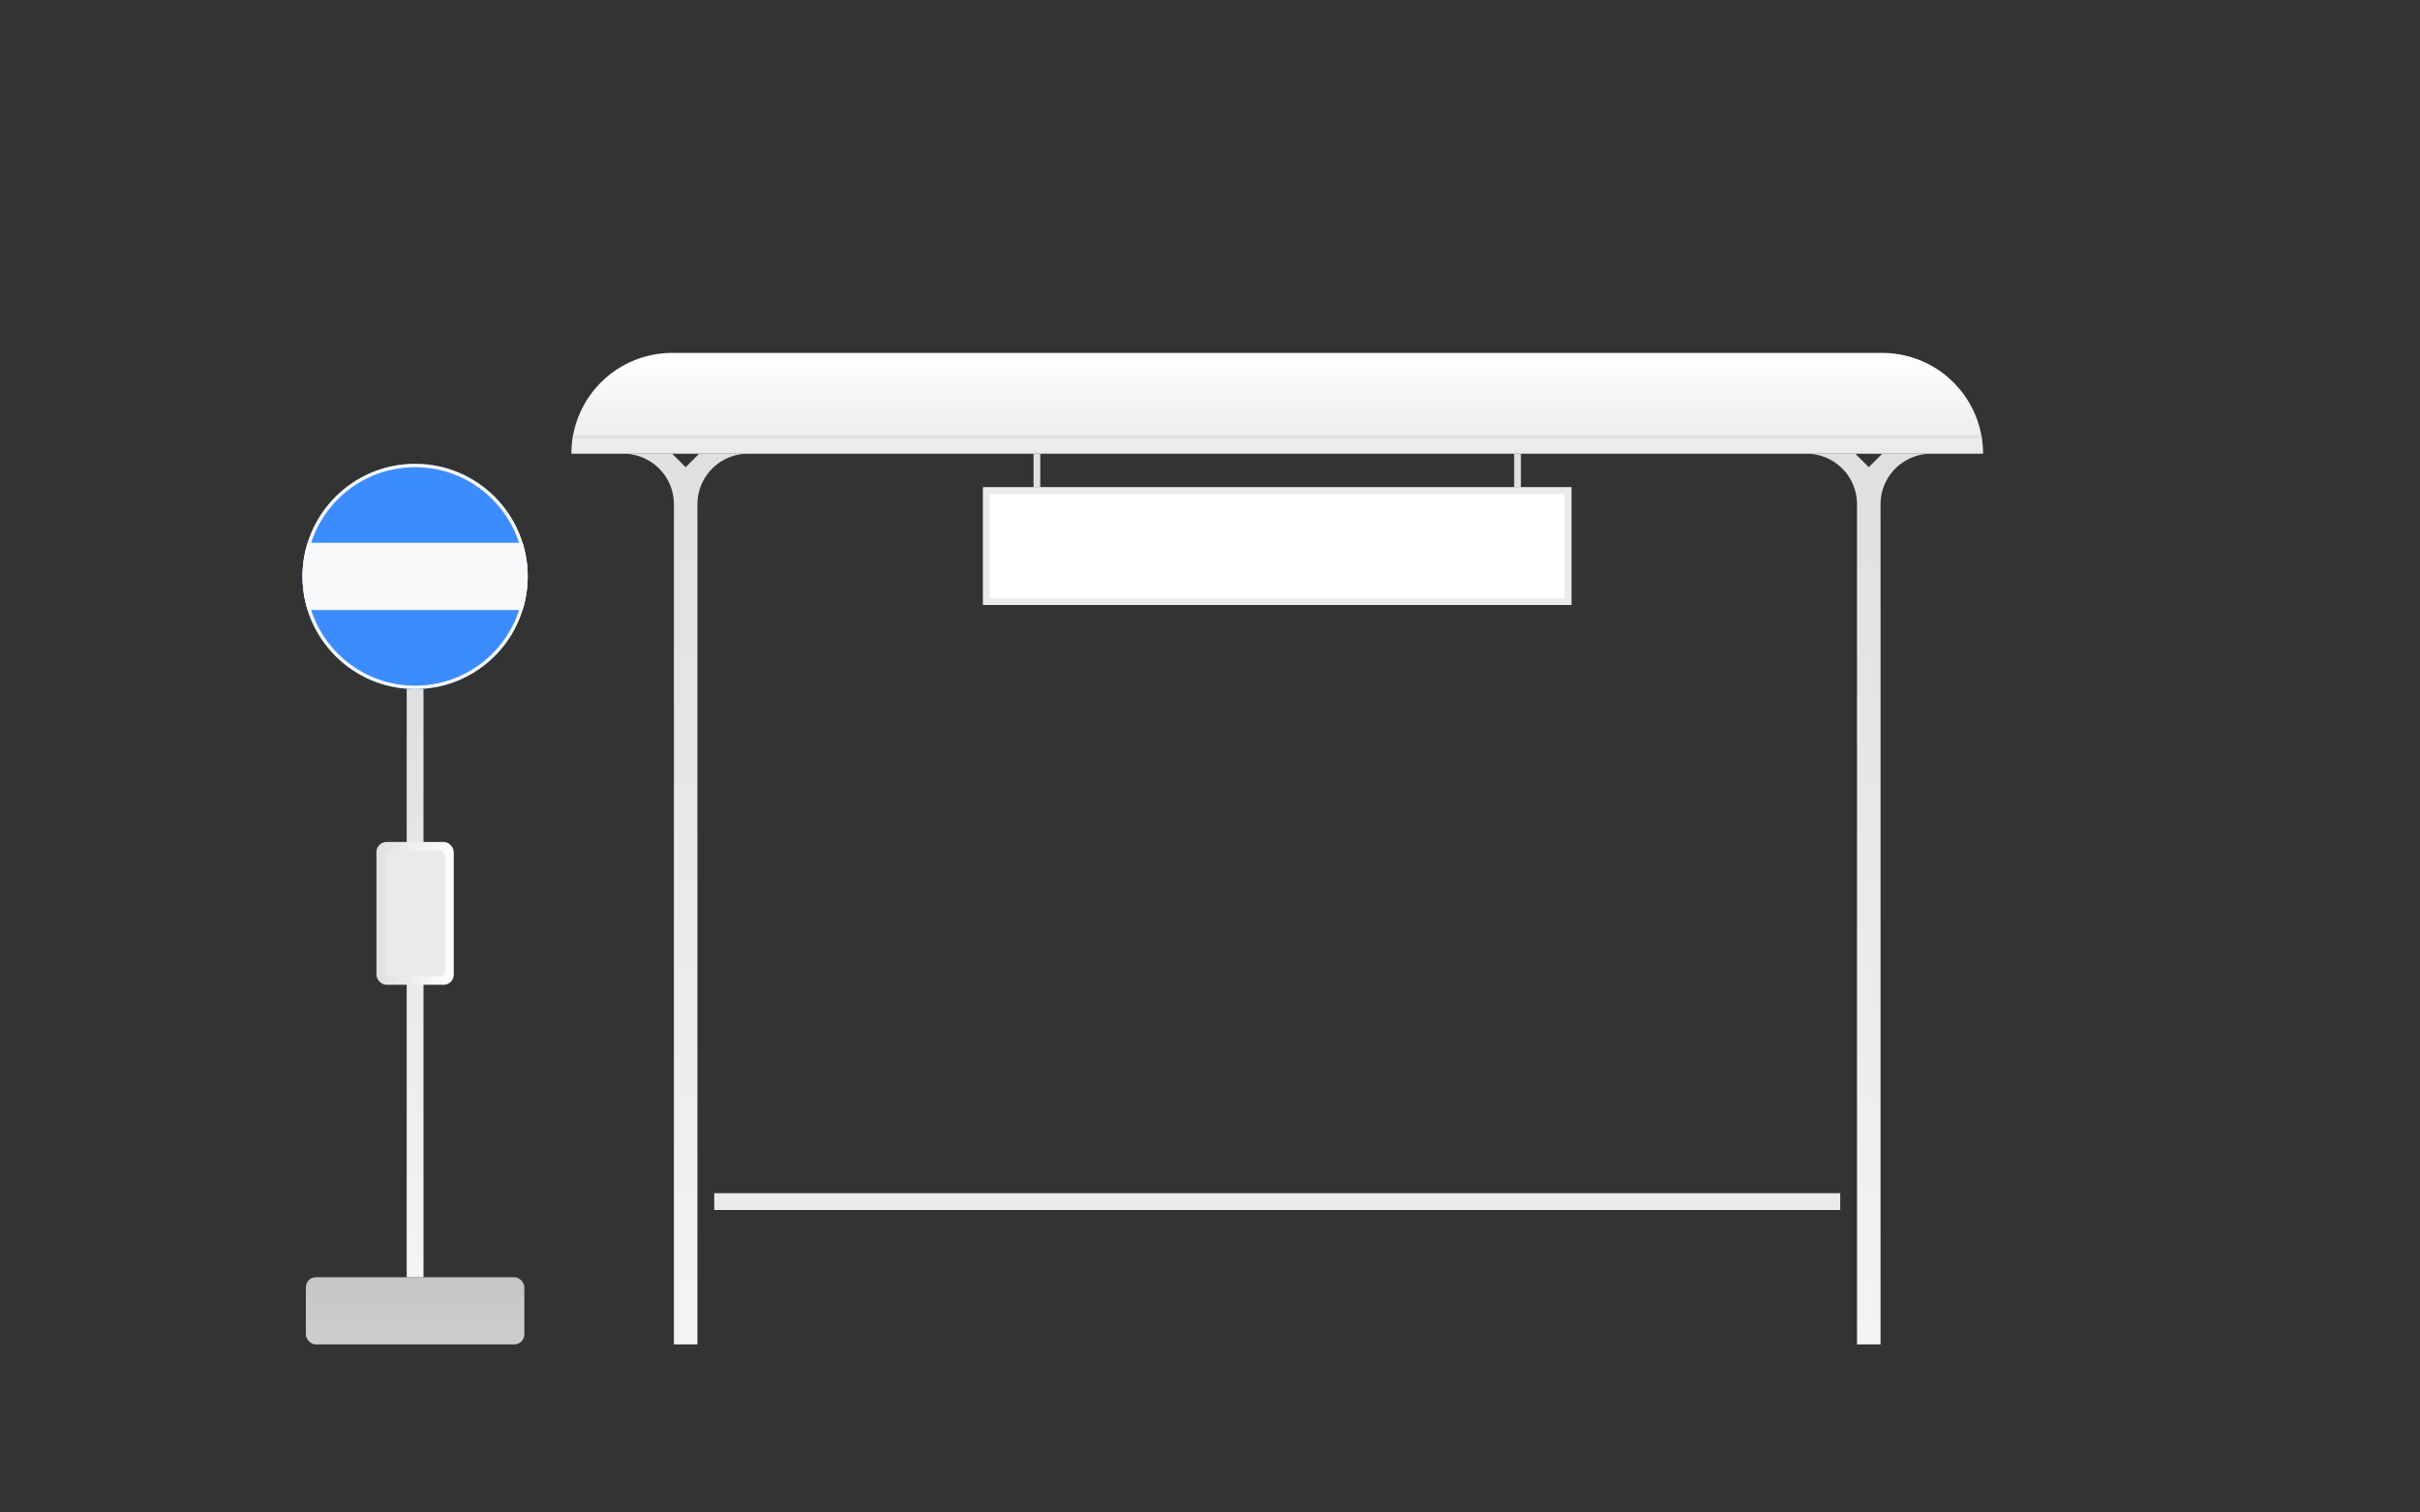 <svg xmlns="http://www.w3.org/2000/svg" xmlns:xlink="http://www.w3.org/1999/xlink" width="1440" height="900" viewBox="0 0 1440 900">
  <rect x="0" y="0" width="1440" height="900" fill="#333333" stroke="none"/>
  <defs>
    <linearGradient id="linear-gradient" x1="0.5" x2="0.5" y2="1" gradientUnits="objectBoundingBox">
      <stop offset="0" stop-color="#f2f4f6"/>
      <stop offset="1" stop-color="#e8eaec"/>
    </linearGradient>
    <linearGradient id="linear-gradient-2" x1="0.5" x2="0.5" y2="1" gradientUnits="objectBoundingBox">
      <stop offset="0" stop-color="#dee0e2"/>
      <stop offset="1" stop-color="#f2f4f6"/>
    </linearGradient>
    <linearGradient id="linear-gradient-3" x1="0.5" x2="0.5" y2="1" gradientUnits="objectBoundingBox">
      <stop offset="0" stop-color="#e8eaec"/>
      <stop offset="1" stop-color="#f2f4f6"/>
    </linearGradient>
    <linearGradient id="linear-gradient-4" y1="1" x2="1" y2="1" gradientUnits="objectBoundingBox">
      <stop offset="0" stop-color="#dee0e2"/>
      <stop offset="1" stop-color="#fff"/>
    </linearGradient>
    <linearGradient id="linear-gradient-5" x1="0.5" x2="0.5" y2="1" gradientUnits="objectBoundingBox">
      <stop offset="0" stop-color="#fff"/>
      <stop offset="1" stop-color="#e8eaec"/>
    </linearGradient>
    <clipPath id="clip-path">
      <path id="Rectangle_81" data-name="Rectangle 81" d="M60,0H780a60,60,0,0,1,60,60v0a0,0,0,0,1,0,0H0a0,0,0,0,1,0,0v0A60,60,0,0,1,60,0Z" transform="translate(340 220)" fill="url(#linear-gradient)"/>
    </clipPath>
    <clipPath id="clip-banner-4">
      <rect width="1440" height="900"/>
    </clipPath>
  </defs>
  <g id="banner-4" clip-path="url(#clip-banner-4)">
    <g id="Group_157" data-name="Group 157" transform="translate(20)">
      <rect id="Rectangle_62" data-name="Rectangle 62" width="10" height="350" transform="translate(222 410)" fill="url(#linear-gradient-2)"/>
      <rect id="Rectangle_61" data-name="Rectangle 61" width="130" height="40" rx="6" transform="translate(162 760)" opacity="0.8" fill="url(#linear-gradient-3)"/>
      <g id="Ellipse_379" data-name="Ellipse 379" transform="translate(160 276)" fill="#3c8cff" stroke="#f8f9fa" stroke-width="2">
        <circle cx="67" cy="67" r="67" stroke="none"/>
        <circle cx="67" cy="67" r="66" fill="none"/>
      </g>
      <path id="Intersection_4" data-name="Intersection 4" d="M16.036,92a67.394,67.394,0,0,1,0-40H143.964a67.394,67.394,0,0,1,0,40Z" transform="translate(147 271)" fill="#f8f9fa"/>
      <rect id="Rectangle_63" data-name="Rectangle 63" width="46" height="85" rx="6" transform="translate(204 501)" fill="url(#linear-gradient-4)"/>
      <rect id="Rectangle_84" data-name="Rectangle 84" width="36" height="75" rx="4" transform="translate(209 506)" fill="#e8eaec"/>
    </g>
    <g id="Group_244" data-name="Group 244">
      <rect id="Rectangle_76" data-name="Rectangle 76" width="670" height="10" transform="translate(425 710)" fill="#e8eaec"/>
      <g id="Rectangle_75" data-name="Rectangle 75" transform="translate(585 290)" fill="#fff" stroke="#e8eaec" stroke-width="4">
        <rect width="350" height="70" stroke="none"/>
        <rect x="2" y="2" width="346" height="66" fill="none"/>
      </g>
      <path id="Rectangle_77" data-name="Rectangle 77" d="M60,0H780a60,60,0,0,1,60,60v0a0,0,0,0,1,0,0H0a0,0,0,0,1,0,0v0A60,60,0,0,1,60,0Z" transform="translate(340 210)" fill="url(#linear-gradient-5)"/>
      <g id="Mask_Group_3" data-name="Mask Group 3" transform="translate(0 -10)" clip-path="url(#clip-path)">
        <line id="Line_36" data-name="Line 36" x2="840" transform="translate(340 270)" fill="none" stroke="#dee0e2" stroke-width="2"/>
      </g>
      <path id="Subtraction_5" data-name="Subtraction 5" d="M45,520H31V20.229c0-.076,0-.152,0-.229A30.034,30.034,0,0,0,1-10H30l8,8,8-8H74.651A30.106,30.106,0,0,0,45,20ZM76-9.982h0c-.217-.008-.437-.013-.653-.016L76-10v.016Zm-76,0H0V-10H.773C.544-10,.292-9.993,0-9.984Z" transform="translate(370 280)" fill="url(#linear-gradient-2)"/>
      <path id="Subtraction_7" data-name="Subtraction 7" d="M45,520H31V20.229c0-.076,0-.152,0-.229A30.034,30.034,0,0,0,1-10H30l8,8,8-8H74.651A30.106,30.106,0,0,0,45,20ZM76-9.982h0c-.217-.008-.437-.013-.653-.016L76-10v.016Zm-76,0H0V-10H.773C.544-10,.292-9.993,0-9.984Z" transform="translate(1073.998 280)" fill="url(#linear-gradient-2)"/>
      <rect id="Rectangle_90" data-name="Rectangle 90" width="4" height="20" transform="translate(615 270)" fill="#dee0e2"/>
      <rect id="Rectangle_91" data-name="Rectangle 91" width="4" height="20" transform="translate(901 270)" fill="#dee0e2"/>
    </g>
  </g>
</svg>
